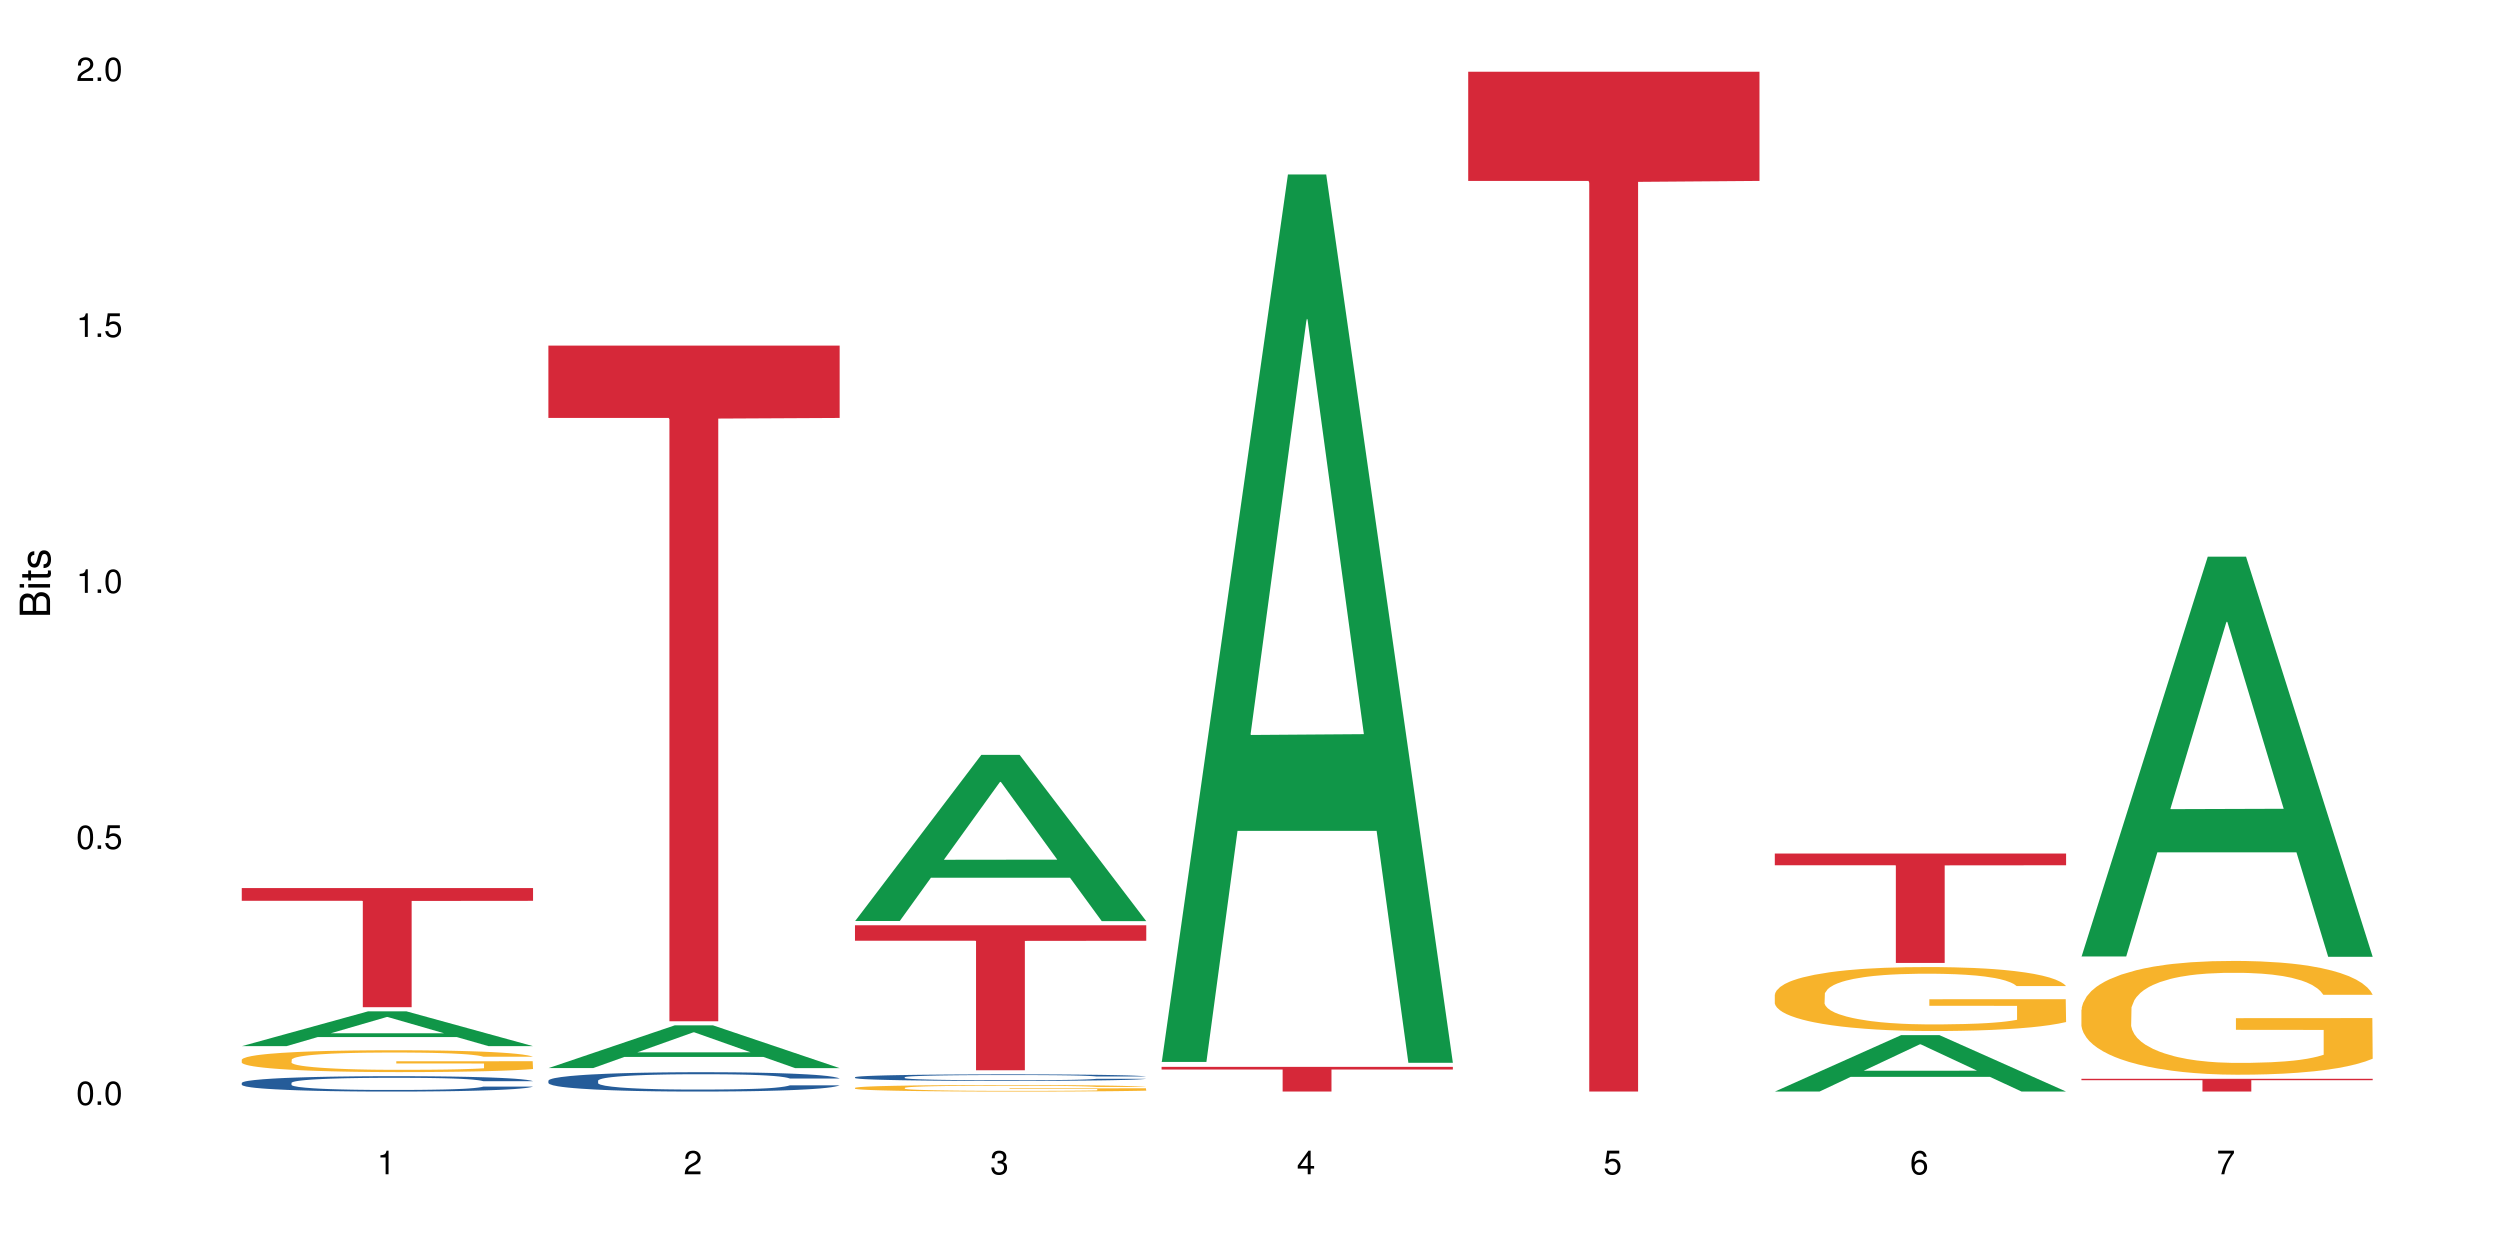 <?xml version="1.0" encoding="UTF-8"?>
<svg xmlns="http://www.w3.org/2000/svg" xmlns:xlink="http://www.w3.org/1999/xlink" width="720pt" height="360pt" viewBox="0 0 720 360" version="1.1">
<defs>
<g>
<symbol overflow="visible" id="glyph0-0">
<path style="stroke:none;" d=""/>
</symbol>
<symbol overflow="visible" id="glyph0-1">
<path style="stroke:none;" d="M 2.641 -6.797 C 2 -6.797 1.422 -6.531 1.078 -6.047 C 0.641 -5.453 0.406 -4.547 0.406 -3.297 C 0.406 -1 1.188 0.219 2.641 0.219 C 4.078 0.219 4.859 -1 4.859 -3.234 C 4.859 -4.562 4.656 -5.438 4.203 -6.047 C 3.844 -6.531 3.281 -6.797 2.641 -6.797 Z M 2.641 -6.047 C 3.547 -6.047 4 -5.125 4 -3.312 C 4 -1.375 3.562 -0.484 2.625 -0.484 C 1.734 -0.484 1.281 -1.422 1.281 -3.281 C 1.281 -5.141 1.734 -6.047 2.641 -6.047 Z M 2.641 -6.047 "/>
</symbol>
<symbol overflow="visible" id="glyph0-2">
<path style="stroke:none;" d="M 1.828 -1 L 0.828 -1 L 0.828 0 L 1.828 0 Z M 1.828 -1 "/>
</symbol>
<symbol overflow="visible" id="glyph0-3">
<path style="stroke:none;" d="M 4.562 -6.797 L 1.062 -6.797 L 0.547 -3.094 L 1.328 -3.094 C 1.719 -3.562 2.047 -3.734 2.578 -3.734 C 3.484 -3.734 4.062 -3.109 4.062 -2.094 C 4.062 -1.125 3.484 -0.531 2.578 -0.531 C 1.828 -0.531 1.375 -0.906 1.188 -1.672 L 0.328 -1.672 C 0.453 -1.109 0.547 -0.844 0.75 -0.594 C 1.125 -0.078 1.828 0.219 2.594 0.219 C 3.969 0.219 4.922 -0.781 4.922 -2.219 C 4.922 -3.562 4.031 -4.484 2.719 -4.484 C 2.25 -4.484 1.859 -4.359 1.469 -4.062 L 1.734 -5.969 L 4.562 -5.969 Z M 4.562 -6.797 "/>
</symbol>
<symbol overflow="visible" id="glyph0-4">
<path style="stroke:none;" d="M 2.484 -4.844 L 2.484 0 L 3.328 0 L 3.328 -6.797 L 2.766 -6.797 C 2.469 -5.75 2.281 -5.609 0.984 -5.453 L 0.984 -4.844 Z M 2.484 -4.844 "/>
</symbol>
<symbol overflow="visible" id="glyph0-5">
<path style="stroke:none;" d="M 4.859 -0.828 L 1.281 -0.828 C 1.359 -1.391 1.672 -1.75 2.5 -2.234 L 3.469 -2.75 C 4.406 -3.266 4.906 -3.969 4.906 -4.812 C 4.906 -5.375 4.672 -5.906 4.266 -6.266 C 3.859 -6.625 3.375 -6.797 2.719 -6.797 C 1.859 -6.797 1.219 -6.5 0.844 -5.922 C 0.609 -5.562 0.5 -5.125 0.484 -4.438 L 1.328 -4.438 C 1.359 -4.906 1.406 -5.188 1.531 -5.406 C 1.75 -5.812 2.188 -6.062 2.703 -6.062 C 3.469 -6.062 4.031 -5.516 4.031 -4.781 C 4.031 -4.25 3.719 -3.797 3.125 -3.438 L 2.234 -2.938 C 0.812 -2.141 0.406 -1.5 0.328 0 L 4.859 0 Z M 4.859 -0.828 "/>
</symbol>
<symbol overflow="visible" id="glyph0-6">
<path style="stroke:none;" d="M 2.125 -3.125 L 2.578 -3.125 C 3.516 -3.125 3.984 -2.703 3.984 -1.891 C 3.984 -1.031 3.469 -0.531 2.578 -0.531 C 1.656 -0.531 1.203 -0.984 1.156 -1.969 L 0.312 -1.969 C 0.344 -1.422 0.438 -1.078 0.609 -0.766 C 0.953 -0.109 1.625 0.219 2.547 0.219 C 3.953 0.219 4.859 -0.609 4.859 -1.906 C 4.859 -2.766 4.516 -3.25 3.703 -3.516 C 4.344 -3.766 4.656 -4.25 4.656 -4.938 C 4.656 -6.109 3.875 -6.797 2.578 -6.797 C 1.203 -6.797 0.484 -6.047 0.453 -4.609 L 1.297 -4.609 C 1.312 -5.016 1.344 -5.25 1.453 -5.453 C 1.641 -5.828 2.062 -6.062 2.594 -6.062 C 3.344 -6.062 3.797 -5.625 3.797 -4.906 C 3.797 -4.422 3.609 -4.141 3.25 -3.984 C 3.016 -3.891 2.719 -3.844 2.125 -3.844 Z M 2.125 -3.125 "/>
</symbol>
<symbol overflow="visible" id="glyph0-7">
<path style="stroke:none;" d="M 3.141 -1.625 L 3.141 0 L 3.984 0 L 3.984 -1.625 L 4.984 -1.625 L 4.984 -2.391 L 3.984 -2.391 L 3.984 -6.797 L 3.359 -6.797 L 0.266 -2.516 L 0.266 -1.625 Z M 3.141 -2.391 L 1 -2.391 L 3.141 -5.359 Z M 3.141 -2.391 "/>
</symbol>
<symbol overflow="visible" id="glyph0-8">
<path style="stroke:none;" d="M 4.781 -5.031 C 4.609 -6.141 3.891 -6.797 2.844 -6.797 C 2.094 -6.797 1.422 -6.438 1.031 -5.828 C 0.609 -5.172 0.406 -4.344 0.406 -3.094 C 0.406 -1.953 0.578 -1.234 0.984 -0.625 C 1.359 -0.078 1.953 0.219 2.703 0.219 C 3.984 0.219 4.922 -0.734 4.922 -2.078 C 4.922 -3.344 4.062 -4.234 2.844 -4.234 C 2.172 -4.234 1.641 -3.969 1.281 -3.469 C 1.281 -5.125 1.828 -6.047 2.797 -6.047 C 3.391 -6.047 3.797 -5.672 3.938 -5.031 Z M 2.734 -3.484 C 3.547 -3.484 4.062 -2.922 4.062 -2 C 4.062 -1.156 3.484 -0.531 2.703 -0.531 C 1.922 -0.531 1.328 -1.188 1.328 -2.047 C 1.328 -2.891 1.906 -3.484 2.734 -3.484 Z M 2.734 -3.484 "/>
</symbol>
<symbol overflow="visible" id="glyph0-9">
<path style="stroke:none;" d="M 4.984 -6.797 L 0.438 -6.797 L 0.438 -5.969 L 4.109 -5.969 C 2.5 -3.656 1.828 -2.234 1.328 0 L 2.219 0 C 2.594 -2.172 3.453 -4.047 4.984 -6.094 Z M 4.984 -6.797 "/>
</symbol>
<symbol overflow="visible" id="glyph1-0">
<path style="stroke:none;" d=""/>
</symbol>
<symbol overflow="visible" id="glyph1-1">
<path style="stroke:none;" d="M 0 -0.953 L 0 -4.891 C 0 -5.719 -0.234 -6.344 -0.734 -6.797 C -1.188 -7.234 -1.812 -7.469 -2.5 -7.469 C -3.547 -7.469 -4.188 -7 -4.625 -5.875 C -4.984 -6.672 -5.641 -7.094 -6.531 -7.094 C -7.156 -7.094 -7.734 -6.859 -8.141 -6.391 C -8.562 -5.938 -8.75 -5.344 -8.75 -4.5 L -8.75 -0.953 Z M -4.984 -2.062 L -7.766 -2.062 L -7.766 -4.219 C -7.766 -4.844 -7.688 -5.203 -7.453 -5.5 C -7.219 -5.812 -6.859 -5.969 -6.375 -5.969 C -5.906 -5.969 -5.531 -5.812 -5.297 -5.5 C -5.062 -5.203 -4.984 -4.844 -4.984 -4.219 Z M -0.984 -2.062 L -4 -2.062 L -4 -4.781 C -4 -5.328 -3.859 -5.688 -3.578 -5.953 C -3.297 -6.219 -2.922 -6.359 -2.484 -6.359 C -2.062 -6.359 -1.688 -6.219 -1.406 -5.953 C -1.109 -5.688 -0.984 -5.328 -0.984 -4.781 Z M -0.984 -2.062 "/>
</symbol>
<symbol overflow="visible" id="glyph1-2">
<path style="stroke:none;" d="M -6.281 -1.797 L -6.281 -0.797 L 0 -0.797 L 0 -1.797 Z M -8.75 -1.797 L -8.75 -0.797 L -7.484 -0.797 L -7.484 -1.797 Z M -8.75 -1.797 "/>
</symbol>
<symbol overflow="visible" id="glyph1-3">
<path style="stroke:none;" d="M -6.281 -3.047 L -6.281 -2.016 L -8.016 -2.016 L -8.016 -1.016 L -6.281 -1.016 L -6.281 -0.172 L -5.469 -0.172 L -5.469 -1.016 L -0.719 -1.016 C -0.078 -1.016 0.281 -1.453 0.281 -2.234 C 0.281 -2.469 0.25 -2.719 0.188 -3.047 L -0.641 -3.047 C -0.609 -2.922 -0.594 -2.766 -0.594 -2.562 C -0.594 -2.141 -0.719 -2.016 -1.156 -2.016 L -5.469 -2.016 L -5.469 -3.047 Z M -6.281 -3.047 "/>
</symbol>
<symbol overflow="visible" id="glyph1-4">
<path style="stroke:none;" d="M -4.531 -5.25 C -5.766 -5.25 -6.469 -4.422 -6.469 -2.969 C -6.469 -1.516 -5.719 -0.562 -4.547 -0.562 C -3.562 -0.562 -3.094 -1.062 -2.734 -2.562 L -2.516 -3.484 C -2.344 -4.188 -2.094 -4.469 -1.625 -4.469 C -1.047 -4.469 -0.641 -3.875 -0.641 -3 C -0.641 -2.453 -0.797 -2 -1.062 -1.75 C -1.25 -1.594 -1.422 -1.531 -1.875 -1.469 L -1.875 -0.406 C -0.422 -0.453 0.281 -1.266 0.281 -2.922 C 0.281 -4.5 -0.5 -5.516 -1.719 -5.516 C -2.656 -5.516 -3.172 -4.984 -3.469 -3.734 L -3.703 -2.766 C -3.891 -1.953 -4.156 -1.609 -4.594 -1.609 C -5.172 -1.609 -5.547 -2.125 -5.547 -2.938 C -5.547 -3.75 -5.203 -4.172 -4.531 -4.203 Z M -4.531 -5.25 "/>
</symbol>
</g>
</defs>
<g id="surface71110">
<rect x="0" y="0" width="720" height="360" style="fill:rgb(100%,100%,100%);fill-opacity:1;stroke:none;"/>
<path style=" stroke:none;fill-rule:nonzero;fill:rgb(6.275%,58.824%,28.235%);fill-opacity:1;" d="M 69.629 301.285 L 69.719 301.273 L 106.016 291.262 L 117.039 291.262 L 153.516 301.293 L 140.703 301.293 L 131.559 298.676 L 91.496 298.676 L 82.535 301.285 L 69.629 301.285 L 95.352 297.59 L 127.887 297.582 L 111.664 292.902 L 111.484 292.891 L 111.305 292.922 L 95.262 297.582 L 95.352 297.59 Z M 69.629 301.285 "/>
<path style=" stroke:none;fill-rule:nonzero;fill:rgb(14.51%,36.078%,60%);fill-opacity:1;" d="M 69.629 311.871 L 69.73 311.867 L 69.73 311.77 L 70.039 311.617 L 70.754 311.422 L 71.473 311.289 L 73.312 311.051 L 75.871 310.82 L 78.531 310.641 L 80.473 310.535 L 82.211 310.453 L 86.203 310.305 L 88.762 310.227 L 91.523 310.16 L 94.898 310.09 L 97.352 310.051 L 102.879 309.984 L 106.969 309.957 L 110.141 309.945 L 116.996 309.945 L 121.086 309.961 L 124.055 309.98 L 127.328 310.016 L 130.09 310.051 L 134.898 310.141 L 139.195 310.254 L 141.141 310.316 L 144.207 310.441 L 146.562 310.562 L 148.199 310.668 L 150.039 310.82 L 151.676 311 L 152.902 311.207 L 153.516 311.383 L 139.195 311.383 L 138.48 311.219 L 137.66 311.094 L 136.125 310.93 L 134.59 310.812 L 132.441 310.695 L 130.5 310.617 L 127.84 310.539 L 125.488 310.492 L 123.031 310.453 L 120.68 310.43 L 116.176 310.406 L 110.961 310.406 L 109.016 310.414 L 105.027 310.445 L 102.879 310.477 L 99.809 310.531 L 97.66 310.586 L 95.102 310.664 L 93.363 310.734 L 91.215 310.84 L 89.68 310.934 L 87.941 311.066 L 86.918 311.168 L 85.996 311.281 L 85.18 311.414 L 84.566 311.555 L 84.156 311.703 L 83.953 311.852 L 83.953 312.477 L 84.156 312.625 L 84.668 312.793 L 85.996 313.039 L 87.941 313.254 L 90.191 313.426 L 92.34 313.547 L 93.566 313.602 L 95.203 313.668 L 97.762 313.746 L 101.445 313.828 L 103.594 313.859 L 106.867 313.895 L 110.242 313.91 L 114.746 313.91 L 118.734 313.895 L 121.395 313.875 L 124.156 313.84 L 127.941 313.773 L 130.293 313.707 L 132.34 313.629 L 133.875 313.555 L 134.898 313.488 L 136.434 313.363 L 137.66 313.227 L 138.582 313.086 L 139.195 312.945 L 153.516 312.945 L 152.902 313.109 L 151.984 313.266 L 151.062 313.383 L 149.629 313.523 L 147.992 313.652 L 145.641 313.793 L 143.695 313.887 L 141.141 313.988 L 138.785 314.062 L 136.227 314.133 L 132.441 314.215 L 129.988 314.254 L 127.328 314.289 L 124.156 314.32 L 120.168 314.352 L 115.871 314.367 L 111.879 314.371 L 107.582 314.363 L 104.414 314.348 L 100.219 314.309 L 95 314.238 L 91.215 314.16 L 88.25 314.082 L 85.691 314.004 L 82.828 313.895 L 79.145 313.715 L 76.895 313.578 L 75.359 313.465 L 73.621 313.309 L 72.391 313.164 L 70.961 312.938 L 69.938 312.652 L 69.629 312.43 Z M 69.629 311.871 "/>
<path style=" stroke:none;fill-rule:nonzero;fill:rgb(96.863%,70.196%,16.863%);fill-opacity:1;" d="M 69.629 305.168 L 69.73 305.16 L 69.73 305.047 L 70.141 304.789 L 71.164 304.434 L 72.492 304.141 L 73.926 303.91 L 74.848 303.789 L 76.383 303.617 L 77.711 303.488 L 81.086 303.23 L 85.383 302.988 L 87.738 302.887 L 90.398 302.789 L 94.184 302.68 L 95.922 302.641 L 101.242 302.547 L 107.277 302.488 L 113.926 302.473 L 116.996 302.477 L 121.191 302.5 L 126.918 302.562 L 130.191 302.621 L 132.75 302.68 L 135.41 302.754 L 138.684 302.867 L 141.754 303.008 L 144.207 303.145 L 146.664 303.316 L 148.711 303.5 L 150.449 303.703 L 151.984 303.945 L 152.902 304.145 L 153.516 304.348 L 139.297 304.348 L 138.48 304.145 L 137.559 303.988 L 136.023 303.801 L 134.488 303.66 L 132.953 303.555 L 130.09 303.402 L 127.637 303.312 L 124.566 303.23 L 121.598 303.18 L 118.223 303.145 L 116.176 303.133 L 110.754 303.133 L 105.844 303.172 L 102.98 303.219 L 100.934 303.266 L 98.07 303.352 L 96.332 303.422 L 95.309 303.465 L 92.238 303.645 L 90.191 303.805 L 89.066 303.914 L 87.633 304.086 L 86.613 304.242 L 85.484 304.473 L 84.871 304.645 L 84.055 305.035 L 83.953 306.07 L 84.258 306.289 L 84.871 306.523 L 85.691 306.73 L 86.918 306.949 L 88.145 307.117 L 90.293 307.34 L 92.137 307.488 L 93.566 307.586 L 96.332 307.742 L 97.457 307.793 L 100.117 307.898 L 102.879 307.977 L 106.254 308.047 L 108.812 308.082 L 112.902 308.109 L 118.121 308.109 L 124.258 308.074 L 128.145 308.031 L 130.805 307.984 L 132.547 307.945 L 134.695 307.879 L 136.227 307.824 L 137.66 307.762 L 139.398 307.664 L 139.398 306.289 L 114.133 306.281 L 114.133 305.641 L 153.414 305.633 L 153.516 307.879 L 151.367 308.035 L 148.711 308.184 L 146.152 308.301 L 143.492 308.398 L 139.707 308.508 L 136.637 308.574 L 131.93 308.656 L 127.637 308.707 L 123.133 308.742 L 119.145 308.762 L 114.438 308.766 L 110.242 308.754 L 105.742 308.719 L 102.16 308.676 L 98.887 308.617 L 95.613 308.543 L 91.523 308.422 L 88.863 308.324 L 86.102 308.203 L 83.336 308.059 L 80.883 307.902 L 79.246 307.781 L 77.609 307.645 L 75.871 307.473 L 74.234 307.277 L 73.004 307.098 L 71.879 306.898 L 71.062 306.707 L 70.242 306.449 L 69.832 306.242 L 69.629 306.062 Z M 69.629 305.168 "/>
<path style=" stroke:none;fill-rule:nonzero;fill:rgb(83.922%,15.686%,22.353%);fill-opacity:1;" d="M 69.629 255.766 L 153.516 255.766 L 153.516 259.438 L 118.555 259.473 L 118.555 290.082 L 104.488 290.082 L 104.488 259.504 L 104.285 259.438 L 69.629 259.438 Z M 69.629 255.766 "/>
<path style=" stroke:none;fill-rule:nonzero;fill:rgb(6.275%,58.824%,28.235%);fill-opacity:1;" d="M 157.934 307.609 L 158.023 307.598 L 194.32 295.301 L 205.344 295.301 L 241.82 307.621 L 229.004 307.621 L 219.863 304.402 L 179.801 304.402 L 170.84 307.609 L 157.934 307.609 L 183.656 303.074 L 216.188 303.062 L 199.965 297.312 L 199.785 297.301 L 199.609 297.336 L 183.566 303.062 L 183.656 303.074 Z M 157.934 307.609 "/>
<path style=" stroke:none;fill-rule:nonzero;fill:rgb(14.51%,36.078%,60%);fill-opacity:1;" d="M 157.934 311.223 L 158.035 311.219 L 158.035 311.098 L 158.344 310.902 L 159.059 310.66 L 159.773 310.492 L 161.617 310.191 L 164.172 309.898 L 166.832 309.676 L 168.777 309.543 L 170.516 309.441 L 174.504 309.254 L 177.062 309.156 L 179.824 309.07 L 183.203 308.984 L 185.656 308.934 L 191.18 308.852 L 195.273 308.816 L 198.445 308.801 L 205.297 308.801 L 209.391 308.82 L 212.359 308.844 L 215.633 308.887 L 218.395 308.934 L 223.203 309.043 L 227.5 309.188 L 229.441 309.27 L 232.512 309.426 L 234.863 309.578 L 236.5 309.711 L 238.344 309.898 L 239.98 310.129 L 241.207 310.387 L 241.82 310.609 L 227.5 310.609 L 226.781 310.402 L 225.965 310.246 L 224.43 310.039 L 222.895 309.891 L 220.746 309.742 L 218.801 309.645 L 216.145 309.547 L 213.789 309.488 L 211.336 309.441 L 208.98 309.41 L 204.48 309.379 L 199.262 309.379 L 197.32 309.391 L 193.328 309.43 L 191.18 309.469 L 188.113 309.539 L 185.965 309.605 L 183.406 309.707 L 181.668 309.793 L 179.52 309.926 L 177.984 310.043 L 176.246 310.211 L 175.223 310.336 L 174.301 310.48 L 173.484 310.648 L 172.867 310.828 L 172.461 311.016 L 172.254 311.199 L 172.254 311.988 L 172.461 312.172 L 172.973 312.383 L 174.301 312.695 L 176.246 312.965 L 178.496 313.18 L 180.645 313.332 L 181.871 313.402 L 183.508 313.484 L 186.066 313.586 L 189.75 313.688 L 191.898 313.73 L 195.172 313.77 L 198.547 313.789 L 203.047 313.789 L 207.039 313.77 L 209.699 313.746 L 212.461 313.703 L 216.246 313.617 L 218.598 313.535 L 220.645 313.438 L 222.18 313.344 L 223.203 313.262 L 224.734 313.102 L 225.965 312.93 L 226.883 312.75 L 227.5 312.578 L 241.82 312.578 L 241.207 312.781 L 240.285 312.98 L 239.367 313.129 L 237.934 313.305 L 236.297 313.465 L 233.945 313.641 L 232 313.758 L 229.441 313.887 L 227.09 313.984 L 224.531 314.07 L 220.746 314.172 L 218.293 314.223 L 215.633 314.27 L 212.461 314.309 L 208.469 314.344 L 204.172 314.367 L 200.184 314.371 L 195.887 314.359 L 192.715 314.34 L 188.52 314.293 L 183.305 314.203 L 179.52 314.105 L 176.551 314.008 L 173.992 313.906 L 171.129 313.77 L 167.445 313.547 L 165.195 313.371 L 163.66 313.23 L 161.922 313.031 L 160.695 312.852 L 159.262 312.566 L 158.238 312.207 L 157.934 311.926 Z M 157.934 311.223 "/>
<path style=" stroke:none;fill-rule:nonzero;fill:rgb(83.922%,15.686%,22.353%);fill-opacity:1;" d="M 157.934 99.539 L 241.82 99.539 L 241.82 120.367 L 206.859 120.551 L 206.859 294.121 L 192.793 294.121 L 192.793 120.73 L 192.59 120.367 L 157.934 120.367 Z M 157.934 99.539 "/>
<path style=" stroke:none;fill-rule:nonzero;fill:rgb(6.275%,58.824%,28.235%);fill-opacity:1;" d="M 246.234 265.246 L 246.324 265.203 L 282.625 217.395 L 293.648 217.395 L 330.125 265.293 L 317.309 265.293 L 308.168 252.789 L 268.105 252.789 L 259.141 265.246 L 246.234 265.246 L 271.957 247.617 L 304.492 247.574 L 288.27 225.219 L 288.09 225.176 L 287.91 225.309 L 271.867 247.574 L 271.957 247.617 Z M 246.234 265.246 "/>
<path style=" stroke:none;fill-rule:nonzero;fill:rgb(14.51%,36.078%,60%);fill-opacity:1;" d="M 246.234 310.238 L 246.34 310.234 L 246.34 310.195 L 246.645 310.129 L 247.359 310.047 L 248.078 309.988 L 249.918 309.887 L 252.477 309.789 L 255.137 309.711 L 257.078 309.668 L 258.82 309.633 L 262.809 309.57 L 265.367 309.535 L 268.129 309.508 L 271.504 309.477 L 273.961 309.461 L 279.484 309.434 L 283.578 309.422 L 286.746 309.414 L 293.602 309.414 L 297.695 309.422 L 300.66 309.43 L 303.934 309.445 L 306.695 309.461 L 311.504 309.5 L 315.801 309.547 L 317.746 309.574 L 320.812 309.629 L 323.168 309.68 L 324.805 309.723 L 326.645 309.789 L 328.281 309.867 L 329.512 309.953 L 330.125 310.027 L 315.801 310.027 L 315.086 309.961 L 314.266 309.906 L 312.734 309.836 L 311.199 309.785 L 309.051 309.734 L 307.105 309.703 L 304.445 309.668 L 302.094 309.648 L 299.637 309.633 L 297.285 309.621 L 292.785 309.613 L 287.566 309.613 L 285.621 309.617 L 281.633 309.629 L 279.484 309.641 L 276.414 309.664 L 274.266 309.688 L 271.711 309.723 L 269.969 309.754 L 267.82 309.797 L 266.289 309.836 L 264.547 309.895 L 263.523 309.938 L 262.605 309.984 L 261.785 310.043 L 261.172 310.102 L 260.762 310.168 L 260.559 310.227 L 260.559 310.496 L 260.762 310.559 L 261.273 310.629 L 262.605 310.734 L 264.547 310.828 L 266.797 310.898 L 268.945 310.953 L 270.176 310.977 L 271.812 311.004 L 274.367 311.039 L 278.051 311.07 L 280.199 311.086 L 283.473 311.102 L 286.852 311.105 L 291.352 311.105 L 295.34 311.102 L 298 311.09 L 300.762 311.078 L 304.547 311.047 L 306.902 311.02 L 308.949 310.988 L 310.48 310.953 L 311.504 310.926 L 313.039 310.875 L 314.266 310.816 L 315.188 310.754 L 315.801 310.695 L 330.125 310.695 L 329.512 310.766 L 328.59 310.832 L 327.668 310.883 L 326.238 310.941 L 324.602 310.996 L 322.246 311.055 L 320.305 311.098 L 317.746 311.141 L 315.391 311.172 L 312.836 311.203 L 309.051 311.234 L 306.594 311.254 L 303.934 311.27 L 300.762 311.281 L 296.773 311.293 L 292.477 311.301 L 288.488 311.305 L 284.191 311.301 L 281.02 311.293 L 276.824 311.277 L 271.605 311.246 L 267.82 311.215 L 264.855 311.18 L 262.297 311.145 L 259.434 311.102 L 255.75 311.023 L 253.5 310.965 L 251.965 310.918 L 250.227 310.848 L 248.996 310.789 L 247.566 310.691 L 246.543 310.57 L 246.234 310.477 Z M 246.234 310.238 "/>
<path style=" stroke:none;fill-rule:nonzero;fill:rgb(96.863%,70.196%,16.863%);fill-opacity:1;" d="M 246.234 313.293 L 246.34 313.289 L 246.34 313.254 L 246.746 313.176 L 247.77 313.07 L 249.102 312.984 L 250.531 312.914 L 251.453 312.879 L 252.988 312.824 L 254.316 312.789 L 257.695 312.711 L 261.992 312.637 L 264.344 312.605 L 267.004 312.578 L 270.789 312.543 L 272.527 312.531 L 277.848 312.504 L 283.883 312.488 L 290.531 312.484 L 293.602 312.484 L 297.797 312.492 L 303.523 312.512 L 306.801 312.527 L 309.355 312.543 L 312.016 312.566 L 315.289 312.602 L 318.359 312.645 L 320.812 312.684 L 323.27 312.734 L 325.316 312.793 L 327.055 312.852 L 328.59 312.926 L 329.512 312.984 L 330.125 313.043 L 315.902 313.043 L 315.086 312.984 L 314.164 312.938 L 312.629 312.883 L 311.094 312.84 L 309.562 312.809 L 306.695 312.762 L 304.242 312.734 L 301.172 312.711 L 298.207 312.695 L 294.828 312.684 L 292.785 312.68 L 287.363 312.68 L 282.449 312.691 L 279.586 312.707 L 277.539 312.723 L 274.676 312.746 L 272.938 312.766 L 271.914 312.781 L 268.844 312.836 L 266.797 312.883 L 265.672 312.914 L 264.242 312.969 L 263.219 313.016 L 262.094 313.082 L 261.48 313.133 L 260.66 313.25 L 260.559 313.562 L 260.863 313.629 L 261.48 313.699 L 262.297 313.762 L 263.523 313.824 L 264.754 313.875 L 266.902 313.941 L 268.742 313.988 L 270.176 314.016 L 272.938 314.062 L 274.062 314.078 L 276.723 314.109 L 279.484 314.133 L 282.859 314.156 L 285.418 314.164 L 289.512 314.176 L 294.727 314.176 L 300.867 314.164 L 304.754 314.148 L 307.414 314.137 L 309.152 314.125 L 311.301 314.105 L 312.836 314.09 L 314.266 314.07 L 316.008 314.039 L 316.008 313.629 L 290.738 313.625 L 290.738 313.434 L 330.023 313.43 L 330.125 314.105 L 327.977 314.152 L 325.316 314.195 L 322.758 314.23 L 320.098 314.262 L 316.312 314.293 L 313.242 314.312 L 308.539 314.34 L 304.242 314.352 L 299.738 314.363 L 295.75 314.367 L 291.043 314.371 L 286.852 314.367 L 282.348 314.355 L 278.77 314.344 L 272.223 314.305 L 268.129 314.266 L 265.469 314.238 L 262.707 314.203 L 259.945 314.16 L 257.488 314.113 L 254.215 314.035 L 252.477 313.984 L 250.84 313.926 L 249.613 313.871 L 248.488 313.809 L 247.668 313.754 L 246.852 313.676 L 246.441 313.613 L 246.234 313.559 Z M 246.234 313.293 "/>
<path style=" stroke:none;fill-rule:nonzero;fill:rgb(83.922%,15.686%,22.353%);fill-opacity:1;" d="M 246.234 266.473 L 330.125 266.473 L 330.125 270.941 L 295.16 270.98 L 295.16 308.234 L 281.098 308.234 L 281.098 271.02 L 280.891 270.941 L 246.234 270.941 Z M 246.234 266.473 "/>
<path style=" stroke:none;fill-rule:nonzero;fill:rgb(6.275%,58.824%,28.235%);fill-opacity:1;" d="M 334.539 305.84 L 334.629 305.598 L 370.926 50.242 L 381.949 50.242 L 418.426 306.078 L 405.609 306.078 L 396.469 239.297 L 356.406 239.297 L 347.445 305.84 L 334.539 305.84 L 360.262 211.672 L 392.793 211.434 L 376.574 92.043 L 376.395 91.801 L 376.215 92.523 L 360.172 211.434 L 360.262 211.672 Z M 334.539 305.84 "/>
<path style=" stroke:none;fill-rule:nonzero;fill:rgb(83.922%,15.686%,22.353%);fill-opacity:1;" d="M 334.539 307.258 L 418.426 307.258 L 418.426 308.02 L 383.465 308.027 L 383.465 314.371 L 369.398 314.371 L 369.398 308.035 L 369.195 308.02 L 334.539 308.02 Z M 334.539 307.258 "/>
<path style=" stroke:none;fill-rule:nonzero;fill:rgb(83.922%,15.686%,22.353%);fill-opacity:1;" d="M 422.844 20.664 L 506.73 20.664 L 506.73 52.102 L 471.77 52.379 L 471.77 314.371 L 457.703 314.371 L 457.703 52.652 L 457.5 52.102 L 422.844 52.102 Z M 422.844 20.664 "/>
<path style=" stroke:none;fill-rule:nonzero;fill:rgb(6.275%,58.824%,28.235%);fill-opacity:1;" d="M 511.145 314.355 L 511.234 314.34 L 547.531 298.117 L 558.559 298.117 L 595.035 314.371 L 582.219 314.371 L 573.074 310.129 L 533.016 310.129 L 524.051 314.355 L 511.145 314.355 L 536.867 308.375 L 569.402 308.359 L 553.18 300.773 L 553 300.758 L 552.82 300.805 L 536.777 308.359 L 536.867 308.375 Z M 511.145 314.355 "/>
<path style=" stroke:none;fill-rule:nonzero;fill:rgb(96.863%,70.196%,16.863%);fill-opacity:1;" d="M 511.145 286.402 L 511.246 286.387 L 511.246 286.051 L 511.656 285.293 L 512.68 284.25 L 514.012 283.391 L 515.441 282.715 L 516.363 282.363 L 517.898 281.859 L 519.227 281.488 L 522.605 280.73 L 526.898 280.023 L 529.254 279.719 L 531.914 279.434 L 535.699 279.113 L 537.438 278.996 L 542.758 278.727 L 548.793 278.559 L 555.441 278.508 L 558.512 278.523 L 562.707 278.594 L 568.434 278.777 L 571.707 278.945 L 574.266 279.113 L 576.926 279.332 L 580.199 279.668 L 583.27 280.074 L 585.723 280.477 L 588.18 280.984 L 590.227 281.52 L 591.965 282.109 L 593.5 282.816 L 594.422 283.406 L 595.035 283.996 L 580.812 283.996 L 579.996 283.406 L 579.074 282.953 L 577.539 282.398 L 576.004 281.992 L 574.473 281.672 L 571.605 281.234 L 569.152 280.965 L 566.082 280.73 L 563.117 280.578 L 559.738 280.477 L 557.691 280.445 L 552.27 280.445 L 547.359 280.562 L 544.496 280.695 L 542.449 280.832 L 539.586 281.082 L 537.848 281.285 L 536.824 281.422 L 533.754 281.941 L 531.707 282.414 L 530.582 282.734 L 529.152 283.238 L 528.129 283.691 L 527.004 284.367 L 526.391 284.871 L 525.57 286.016 L 525.469 289.047 L 525.773 289.684 L 526.391 290.375 L 527.207 290.98 L 528.434 291.621 L 529.664 292.109 L 531.812 292.766 L 533.652 293.203 L 535.086 293.488 L 537.848 293.941 L 538.973 294.094 L 541.633 294.398 L 544.395 294.633 L 547.77 294.836 L 550.328 294.938 L 554.418 295.02 L 559.637 295.02 L 565.773 294.918 L 569.664 294.785 L 572.324 294.648 L 574.062 294.531 L 576.211 294.348 L 577.746 294.18 L 579.176 293.992 L 580.914 293.707 L 580.914 289.684 L 555.648 289.668 L 555.648 287.781 L 594.93 287.766 L 595.035 294.348 L 592.887 294.801 L 590.227 295.238 L 587.668 295.574 L 585.008 295.863 L 581.223 296.184 L 578.152 296.383 L 573.449 296.621 L 569.152 296.77 L 564.648 296.871 L 560.66 296.922 L 555.953 296.938 L 551.762 296.906 L 547.258 296.805 L 543.68 296.672 L 540.402 296.5 L 537.129 296.281 L 533.039 295.93 L 530.379 295.645 L 527.617 295.289 L 524.855 294.867 L 522.398 294.414 L 520.762 294.062 L 519.125 293.656 L 517.387 293.152 L 515.75 292.578 L 514.523 292.059 L 513.395 291.469 L 512.578 290.914 L 511.758 290.156 L 511.352 289.551 L 511.145 289.027 Z M 511.145 286.402 "/>
<path style=" stroke:none;fill-rule:nonzero;fill:rgb(83.922%,15.686%,22.353%);fill-opacity:1;" d="M 511.145 245.824 L 595.035 245.824 L 595.035 249.195 L 560.07 249.227 L 560.07 277.328 L 546.004 277.328 L 546.004 249.258 L 545.801 249.195 L 511.145 249.195 Z M 511.145 245.824 "/>
<path style=" stroke:none;fill-rule:nonzero;fill:rgb(6.275%,58.824%,28.235%);fill-opacity:1;" d="M 599.449 275.453 L 599.539 275.348 L 635.836 160.316 L 646.859 160.316 L 683.336 275.562 L 670.52 275.562 L 661.379 245.48 L 621.316 245.48 L 612.355 275.453 L 599.449 275.453 L 625.172 233.035 L 657.703 232.926 L 641.484 179.145 L 641.305 179.039 L 641.125 179.363 L 625.082 232.926 L 625.172 233.035 Z M 599.449 275.453 "/>
<path style=" stroke:none;fill-rule:nonzero;fill:rgb(96.863%,70.196%,16.863%);fill-opacity:1;" d="M 599.449 290.781 L 599.551 290.75 L 599.551 290.152 L 599.961 288.805 L 600.984 286.949 L 602.312 285.422 L 603.746 284.227 L 604.668 283.598 L 606.199 282.699 L 607.531 282.039 L 610.906 280.691 L 615.203 279.438 L 617.555 278.898 L 620.215 278.387 L 624 277.82 L 625.742 277.609 L 631.059 277.133 L 637.098 276.832 L 643.746 276.742 L 646.816 276.773 L 651.008 276.891 L 656.738 277.223 L 660.012 277.52 L 662.57 277.82 L 665.23 278.207 L 668.504 278.809 L 671.57 279.527 L 674.027 280.246 L 676.484 281.141 L 678.527 282.102 L 680.27 283.148 L 681.801 284.406 L 682.723 285.453 L 683.336 286.5 L 669.117 286.5 L 668.297 285.453 L 667.379 284.645 L 665.844 283.656 L 664.309 282.938 L 662.773 282.371 L 659.91 281.59 L 657.453 281.113 L 654.387 280.691 L 651.418 280.422 L 648.043 280.246 L 645.996 280.184 L 640.574 280.184 L 635.664 280.395 L 632.801 280.633 L 630.754 280.871 L 627.891 281.32 L 626.148 281.68 L 625.125 281.922 L 622.059 282.848 L 620.012 283.688 L 618.887 284.254 L 617.453 285.152 L 616.43 285.961 L 615.305 287.16 L 614.691 288.059 L 613.875 290.094 L 613.77 295.48 L 614.078 296.617 L 614.691 297.844 L 615.512 298.922 L 616.738 300.059 L 617.965 300.93 L 620.113 302.098 L 621.957 302.875 L 623.387 303.383 L 626.148 304.191 L 627.273 304.461 L 629.934 305 L 632.695 305.418 L 636.074 305.777 L 638.629 305.957 L 642.723 306.105 L 647.941 306.105 L 654.078 305.926 L 657.965 305.688 L 660.625 305.449 L 662.363 305.238 L 664.512 304.91 L 666.047 304.609 L 667.48 304.281 L 669.219 303.773 L 669.219 296.617 L 643.949 296.59 L 643.949 293.234 L 683.234 293.207 L 683.336 304.91 L 681.188 305.719 L 678.527 306.496 L 675.973 307.094 L 673.312 307.605 L 669.527 308.172 L 666.457 308.531 L 661.75 308.949 L 657.453 309.219 L 652.953 309.398 L 648.965 309.488 L 644.258 309.52 L 640.062 309.461 L 635.562 309.281 L 631.98 309.039 L 628.707 308.742 L 625.434 308.352 L 621.34 307.723 L 618.684 307.215 L 615.918 306.586 L 613.156 305.836 L 610.703 305.031 L 609.066 304.402 L 607.43 303.684 L 605.688 302.785 L 604.051 301.766 L 602.824 300.84 L 601.699 299.793 L 600.883 298.805 L 600.062 297.457 L 599.652 296.379 L 599.449 295.449 Z M 599.449 290.781 "/>
<path style=" stroke:none;fill-rule:nonzero;fill:rgb(83.922%,15.686%,22.353%);fill-opacity:1;" d="M 599.449 310.699 L 683.336 310.699 L 683.336 311.094 L 648.375 311.094 L 648.375 314.371 L 634.309 314.371 L 634.309 311.098 L 634.105 311.094 L 599.449 311.094 Z M 599.449 310.699 "/>
<g style="fill:rgb(0%,0%,0%);fill-opacity:1;">
  <use xlink:href="#glyph0-1" x="21.957" y="318.198"/>
  <use xlink:href="#glyph0-2" x="27.291" y="318.198"/>
  <use xlink:href="#glyph0-1" x="29.958" y="318.198"/>
</g>
<g style="fill:rgb(0%,0%,0%);fill-opacity:1;">
  <use xlink:href="#glyph0-1" x="21.957" y="244.476"/>
  <use xlink:href="#glyph0-2" x="27.291" y="244.476"/>
  <use xlink:href="#glyph0-3" x="29.958" y="244.476"/>
</g>
<g style="fill:rgb(0%,0%,0%);fill-opacity:1;">
  <use xlink:href="#glyph0-4" x="21.957" y="170.753"/>
  <use xlink:href="#glyph0-2" x="27.291" y="170.753"/>
  <use xlink:href="#glyph0-1" x="29.958" y="170.753"/>
</g>
<g style="fill:rgb(0%,0%,0%);fill-opacity:1;">
  <use xlink:href="#glyph0-4" x="21.957" y="97.034"/>
  <use xlink:href="#glyph0-2" x="27.291" y="97.034"/>
  <use xlink:href="#glyph0-3" x="29.958" y="97.034"/>
</g>
<g style="fill:rgb(0%,0%,0%);fill-opacity:1;">
  <use xlink:href="#glyph0-5" x="21.957" y="23.312"/>
  <use xlink:href="#glyph0-2" x="27.291" y="23.312"/>
  <use xlink:href="#glyph0-1" x="29.958" y="23.312"/>
</g>
<g style="fill:rgb(0%,0%,0%);fill-opacity:1;">
  <use xlink:href="#glyph0-4" x="108.574" y="338.19"/>
</g>
<g style="fill:rgb(0%,0%,0%);fill-opacity:1;">
  <use xlink:href="#glyph0-5" x="196.875" y="338.19"/>
</g>
<g style="fill:rgb(0%,0%,0%);fill-opacity:1;">
  <use xlink:href="#glyph0-6" x="285.18" y="338.19"/>
</g>
<g style="fill:rgb(0%,0%,0%);fill-opacity:1;">
  <use xlink:href="#glyph0-7" x="373.484" y="338.19"/>
</g>
<g style="fill:rgb(0%,0%,0%);fill-opacity:1;">
  <use xlink:href="#glyph0-3" x="461.785" y="338.19"/>
</g>
<g style="fill:rgb(0%,0%,0%);fill-opacity:1;">
  <use xlink:href="#glyph0-8" x="550.09" y="338.19"/>
</g>
<g style="fill:rgb(0%,0%,0%);fill-opacity:1;">
  <use xlink:href="#glyph0-9" x="638.395" y="338.19"/>
</g>
<g style="fill:rgb(0%,0%,0%);fill-opacity:1;">
  <use xlink:href="#glyph1-1" x="14.412" y="178.016"/>
  <use xlink:href="#glyph1-2" x="14.412" y="170.012"/>
  <use xlink:href="#glyph1-3" x="14.412" y="167.348"/>
  <use xlink:href="#glyph1-4" x="14.412" y="164.012"/>
</g>
</g>
</svg>
